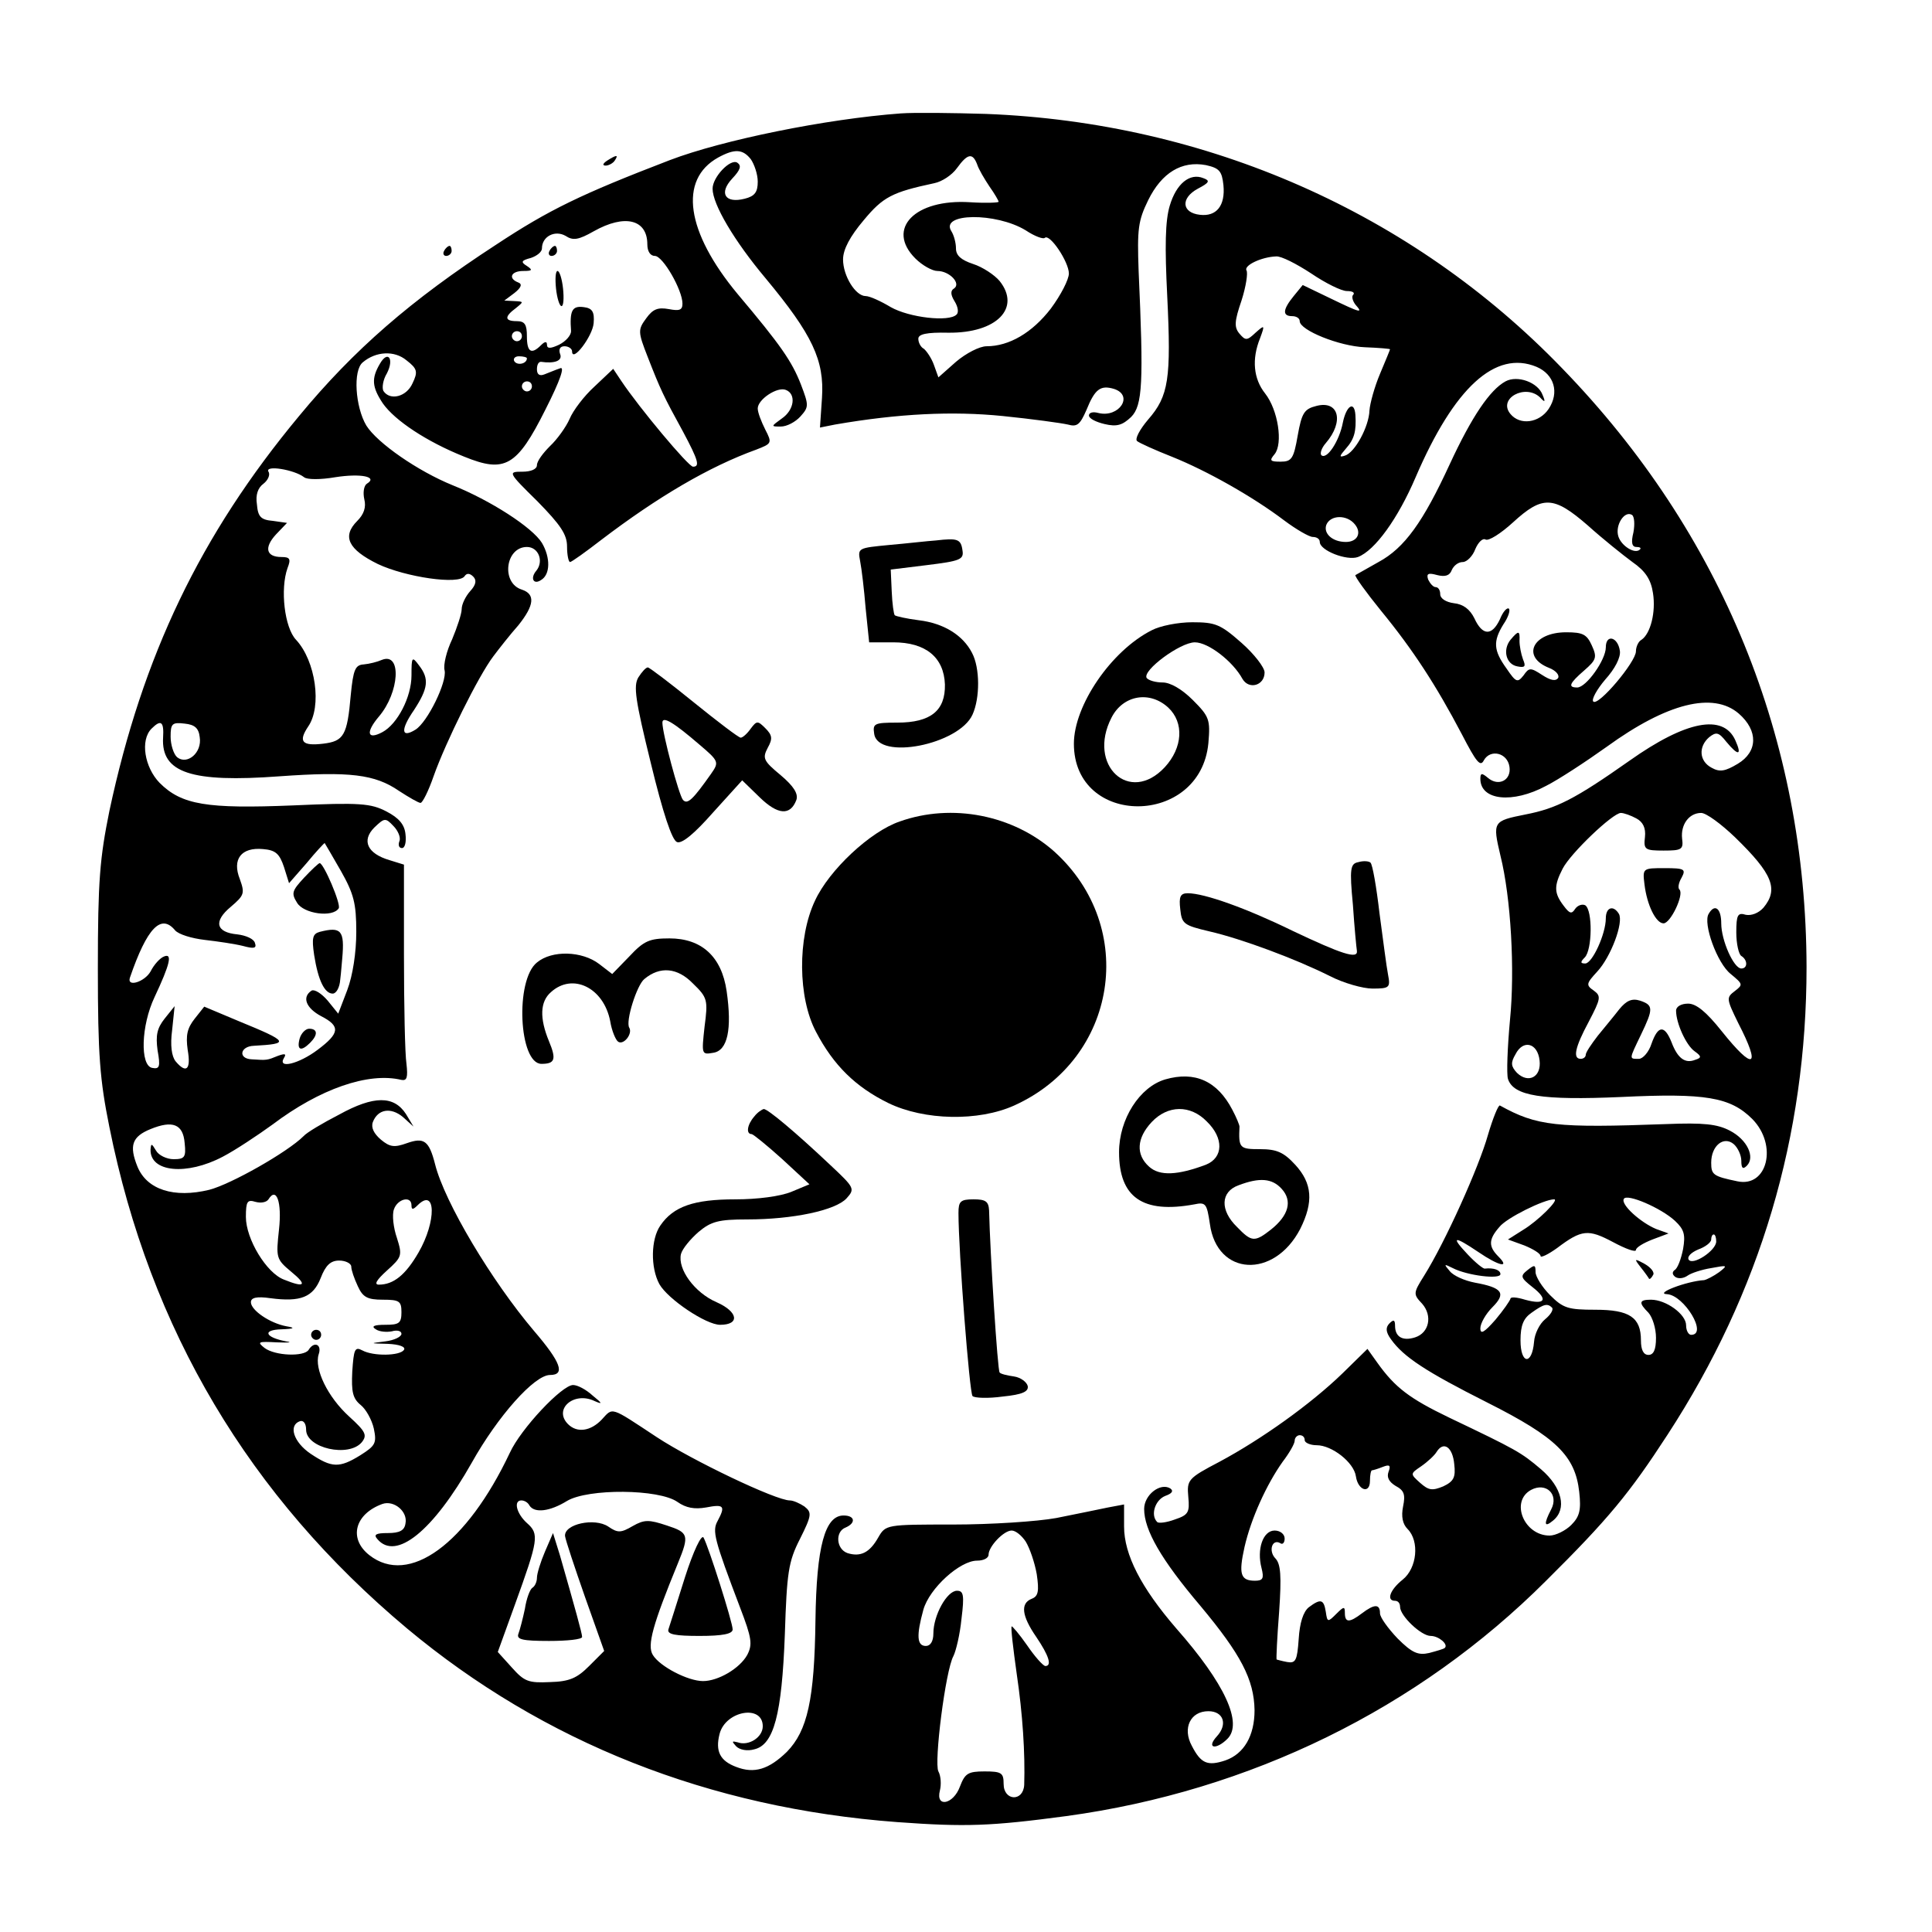 <?xml version="1.0" standalone="no"?>
<!DOCTYPE svg PUBLIC "-//W3C//DTD SVG 20010904//EN"
 "http://www.w3.org/TR/2001/REC-SVG-20010904/DTD/svg10.dtd">
<svg version="1.0" xmlns="http://www.w3.org/2000/svg"
 width="385pt" height="385pt" viewBox="0 0 385 385"
 preserveAspectRatio="xMidYMid meet">
<g transform="translate(0,385) scale(0.1,-0.1)"
fill="#000000" stroke="none">
<path d="M1795 3624 c-149 -11 -355 -53 -460 -93 -177 -68 -241 -99 -347 -169
-169 -110 -283 -209 -392 -341 -197 -237 -312 -478 -378 -787 -19 -94 -23
-138 -23 -314 0 -173 4 -222 23 -316 81 -404 279 -736 593 -999 272 -227 602
-358 977 -386 137 -10 187 -8 337 12 366 50 701 214 956 469 124 123 166 174
242 291 185 284 277 595 277 932 -1 453 -168 864 -487 1193 -299 310 -708 490
-1148 507 -66 2 -142 3 -170 1z m-299 -91 c7 -10 14 -30 14 -45 0 -21 -6 -29
-26 -34 -39 -10 -52 11 -25 40 17 18 19 26 10 32 -14 8 -49 -29 -49 -52 0 -31
43 -104 106 -179 93 -112 117 -163 112 -238 l-4 -59 30 6 c127 22 234 27 334
17 59 -6 117 -14 130 -17 18 -5 24 -1 37 29 17 42 28 50 55 42 40 -13 10 -58
-31 -48 -11 3 -19 1 -19 -5 0 -6 14 -13 31 -17 25 -6 36 -2 53 14 23 23 25 69
15 291 -3 84 -1 100 19 141 27 55 67 79 115 70 27 -6 32 -12 35 -40 4 -41 -14
-63 -47 -59 -36 4 -39 33 -4 52 23 12 25 16 11 21 -27 11 -54 -11 -67 -55 -9
-30 -10 -81 -5 -180 8 -165 3 -199 -38 -246 -17 -20 -27 -39 -22 -43 5 -4 36
-18 69 -31 70 -28 162 -80 224 -127 24 -18 50 -33 57 -33 8 0 14 -4 14 -10 0
-17 54 -38 76 -30 34 13 80 77 115 159 77 179 159 254 241 220 35 -15 46 -51
24 -84 -19 -28 -57 -33 -76 -10 -26 31 30 61 59 33 10 -11 11 -9 5 5 -9 25
-50 40 -74 27 -31 -17 -67 -70 -111 -165 -53 -115 -90 -167 -142 -195 -23 -13
-44 -25 -46 -26 -2 -2 21 -34 51 -71 64 -78 110 -149 161 -246 29 -56 37 -66
44 -52 13 23 47 15 51 -13 4 -27 -22 -40 -43 -22 -12 10 -15 10 -15 -2 0 -43
64 -50 131 -14 24 12 79 48 121 78 120 87 212 110 263 66 39 -34 38 -76 -2
-100 -25 -15 -36 -17 -52 -8 -25 13 -27 42 -5 61 14 11 19 10 34 -9 24 -29 32
-28 18 3 -24 53 -98 39 -211 -41 -108 -76 -145 -95 -207 -107 -65 -13 -66 -14
-50 -82 21 -84 29 -229 19 -328 -5 -54 -7 -107 -4 -117 11 -34 67 -43 226 -36
167 8 217 0 261 -44 51 -52 30 -137 -30 -124 -48 10 -52 13 -52 37 0 34 25 54
45 37 8 -7 15 -22 15 -33 0 -15 3 -18 11 -10 17 17 1 52 -34 70 -25 13 -52 16
-127 13 -219 -8 -257 -4 -331 37 -3 2 -14 -25 -24 -59 -18 -64 -85 -213 -127
-280 -22 -35 -22 -37 -4 -56 21 -24 14 -58 -14 -67 -25 -8 -40 1 -40 23 0 12
-3 13 -11 5 -8 -8 -8 -17 3 -32 25 -35 69 -64 192 -126 137 -69 175 -106 183
-178 4 -36 1 -49 -16 -66 -11 -11 -31 -21 -43 -21 -51 0 -79 68 -37 91 30 16
56 -9 40 -39 -15 -29 -14 -37 4 -22 28 23 18 66 -24 102 -40 34 -49 39 -183
103 -79 38 -108 60 -143 109 l-20 28 -50 -49 c-63 -61 -161 -131 -245 -176
-63 -33 -65 -36 -62 -70 3 -31 0 -36 -27 -45 -16 -6 -32 -8 -35 -5 -14 14 -4
44 16 52 14 5 17 10 10 15 -20 12 -52 -13 -52 -41 0 -42 34 -101 112 -193 81
-97 107 -147 108 -208 0 -51 -21 -87 -58 -100 -36 -12 -49 -6 -67 29 -19 35
-3 69 33 69 30 0 39 -26 17 -50 -22 -24 -2 -28 21 -5 31 31 -5 110 -102 220
-70 81 -104 147 -104 203 l0 44 -32 -6 c-18 -4 -64 -13 -103 -21 -38 -7 -131
-13 -205 -13 -134 0 -135 0 -150 -26 -17 -30 -35 -39 -61 -31 -23 8 -25 43 -4
51 21 9 19 24 -4 24 -37 0 -54 -61 -56 -209 -2 -158 -16 -220 -57 -262 -36
-35 -65 -44 -101 -30 -32 12 -42 31 -33 66 12 46 86 59 86 15 0 -22 -28 -40
-50 -32 -12 3 -12 2 -3 -8 7 -7 22 -10 36 -6 39 9 55 69 61 229 4 123 7 145
30 190 24 48 24 53 9 65 -9 6 -22 12 -29 12 -28 0 -195 80 -265 126 -94 62
-87 60 -110 35 -22 -23 -49 -27 -67 -9 -30 30 12 66 53 46 16 -7 16 -5 -4 11
-13 12 -30 21 -39 21 -22 0 -104 -87 -126 -135 -86 -182 -201 -266 -280 -204
-42 33 -29 82 26 102 23 8 51 -15 46 -39 -2 -14 -12 -19 -35 -19 -24 0 -29 -3
-21 -12 37 -44 111 16 188 152 52 93 125 175 156 175 31 0 22 25 -32 88 -84
99 -178 256 -197 332 -12 47 -22 54 -56 42 -25 -9 -34 -8 -52 7 -14 12 -20 24
-16 35 10 26 36 30 60 10 l21 -19 -15 25 c-24 37 -64 37 -133 -1 -33 -17 -65
-36 -71 -43 -32 -32 -145 -96 -188 -107 -70 -17 -124 0 -143 46 -17 42 -11 60
26 75 44 18 65 10 68 -28 3 -28 0 -32 -22 -32 -14 0 -30 8 -35 17 -9 15 -10
15 -11 2 -1 -45 72 -52 144 -14 25 13 70 43 99 64 94 71 191 105 257 89 11 -2
13 5 10 32 -3 19 -5 117 -5 216 l0 181 -29 9 c-44 13 -56 39 -30 65 20 19 22
20 38 3 9 -9 15 -23 12 -30 -3 -8 -1 -14 5 -14 6 0 9 12 7 28 -2 19 -13 32
-38 45 -31 16 -52 18 -186 12 -172 -7 -222 1 -266 45 -30 31 -39 85 -16 108
19 19 25 14 23 -18 -4 -70 56 -90 232 -77 140 10 190 4 238 -29 20 -13 39 -24
43 -24 4 0 16 24 26 53 24 68 90 201 119 239 12 16 34 44 50 62 32 40 34 62 7
71 -42 13 -33 85 10 85 23 0 34 -28 19 -47 -13 -15 -6 -29 9 -19 19 11 19 45
2 74 -19 31 -103 85 -178 115 -69 28 -150 84 -172 119 -22 37 -27 110 -7 126
26 22 63 24 87 4 22 -17 23 -23 12 -46 -12 -27 -45 -35 -58 -15 -3 6 -1 22 7
35 15 29 2 47 -14 19 -17 -29 -16 -46 6 -79 24 -34 87 -76 162 -106 81 -33
105 -20 162 94 30 59 39 87 29 82 -9 -3 -23 -9 -31 -12 -10 -4 -15 0 -15 10 0
9 3 15 8 15 27 -4 44 2 38 16 -3 9 0 15 9 15 8 0 15 -5 15 -10 0 -24 41 30 43
56 2 23 -3 30 -20 32 -23 3 -28 -7 -25 -48 0 -8 -10 -20 -24 -27 -17 -8 -24
-8 -24 0 0 7 -4 7 -12 -1 -19 -19 -28 -14 -28 18 0 23 -4 30 -20 30 -25 0 -25
9 -2 26 16 13 16 13 -3 14 l-20 1 20 15 c14 11 16 18 8 21 -21 8 -15 23 10 23
18 0 19 2 7 10 -13 8 -11 11 8 16 12 4 22 12 22 19 0 24 26 37 47 25 15 -10
26 -8 56 9 62 35 107 24 107 -26 0 -14 6 -23 15 -23 16 0 55 -68 55 -95 0 -13
-6 -15 -27 -11 -22 4 -32 0 -45 -18 -17 -23 -17 -27 3 -78 25 -64 31 -77 70
-148 31 -58 34 -70 20 -70 -9 0 -107 117 -143 171 l-16 24 -37 -35 c-21 -19
-43 -48 -50 -65 -7 -16 -25 -41 -39 -54 -14 -14 -26 -30 -26 -38 0 -8 -12 -13
-29 -13 -29 0 -29 -1 30 -59 46 -47 59 -66 59 -90 0 -17 3 -31 6 -31 3 0 31
20 62 44 113 86 215 146 309 180 31 12 32 13 18 40 -8 16 -15 34 -15 42 0 18
39 44 56 37 21 -8 17 -40 -8 -57 -22 -16 -22 -16 -2 -16 12 0 29 9 39 20 17
19 17 22 1 64 -18 46 -40 78 -126 180 -103 124 -118 228 -39 272 33 18 49 17
65 -3z m451 -10 c3 -10 15 -30 25 -45 10 -14 18 -28 18 -30 0 -2 -26 -3 -57
-1 -110 7 -168 -53 -109 -112 14 -14 34 -25 44 -25 24 0 48 -25 33 -35 -7 -4
-7 -12 1 -25 7 -11 9 -23 4 -27 -15 -15 -94 -6 -131 15 -20 12 -42 22 -50 22
-20 0 -45 40 -45 73 0 20 14 46 41 78 39 47 57 56 141 74 15 3 35 16 45 30 21
29 31 31 40 8z m97 -132 c18 -12 35 -18 38 -15 10 9 48 -48 48 -71 0 -12 -16
-43 -36 -70 -37 -48 -83 -75 -128 -75 -14 0 -41 -14 -61 -31 l-35 -31 -9 25
c-5 14 -15 28 -20 32 -6 3 -11 12 -11 20 0 9 16 13 60 12 96 -1 145 49 102
103 -10 12 -34 28 -53 34 -24 8 -34 17 -34 31 0 11 -4 26 -9 34 -24 37 89 38
148 2z m569 -86 c28 -19 60 -35 71 -35 11 0 16 -3 13 -7 -4 -3 -2 -12 4 -20
16 -18 11 -17 -51 13 l-54 26 -18 -22 c-22 -27 -23 -40 -3 -40 8 0 15 -4 15
-10 0 -18 79 -50 130 -52 27 -1 50 -3 50 -4 0 -1 -9 -23 -20 -49 -11 -26 -20
-59 -21 -73 -1 -32 -29 -84 -49 -90 -12 -4 -11 -1 2 14 17 19 21 35 19 67 -2
29 -18 19 -25 -15 -7 -37 -32 -75 -43 -65 -3 4 1 15 9 24 37 43 26 86 -19 74
-24 -6 -29 -14 -37 -59 -8 -46 -12 -52 -34 -52 -21 0 -23 2 -12 15 17 21 7 88
-19 121 -23 29 -27 68 -10 110 10 27 9 27 -9 11 -17 -16 -20 -16 -32 -2 -11
13 -10 25 4 66 9 28 13 55 10 60 -6 10 30 27 59 28 10 1 41 -15 70 -34z
m-1573 -125 c0 -5 -4 -10 -10 -10 -5 0 -10 5 -10 10 0 6 5 10 10 10 6 0 10 -4
10 -10z m10 -44 c0 -11 -19 -15 -25 -6 -3 5 1 10 9 10 9 0 16 -2 16 -4z m10
-56 c0 -5 -4 -10 -10 -10 -5 0 -10 5 -10 10 0 6 5 10 10 10 6 0 10 -4 10 -10z
m-454 -181 c6 -5 33 -5 62 0 51 8 86 1 63 -13 -6 -4 -8 -18 -5 -31 4 -16 -1
-30 -14 -43 -31 -31 -18 -57 41 -86 55 -26 162 -42 173 -24 4 6 10 6 17 -1 7
-7 6 -16 -6 -29 -9 -10 -17 -26 -17 -36 0 -9 -9 -36 -19 -60 -11 -23 -18 -51
-15 -62 5 -23 -34 -103 -58 -118 -29 -18 -30 0 -3 39 28 43 31 62 10 89 -14
19 -15 17 -15 -20 0 -43 -28 -97 -58 -113 -30 -16 -34 -1 -7 31 41 48 46 129
6 113 -9 -4 -25 -8 -36 -9 -17 -1 -21 -10 -26 -61 -7 -81 -14 -92 -55 -97 -42
-5 -50 4 -30 34 28 40 15 131 -24 173 -23 24 -32 101 -17 143 7 18 5 22 -12
22 -31 0 -35 19 -11 45 l22 23 -28 4 c-24 2 -30 8 -32 33 -3 19 2 33 13 41 9
7 14 18 10 24 -8 14 52 4 71 -11z m2558 -96 c30 -27 70 -59 89 -73 26 -18 37
-35 41 -62 6 -38 -5 -81 -23 -93 -6 -3 -11 -14 -11 -23 0 -21 -75 -110 -85
-100 -4 4 7 24 24 44 19 21 31 44 29 57 -4 28 -28 34 -28 7 0 -25 -39 -80 -57
-80 -19 0 -16 8 14 34 24 21 26 26 15 50 -10 22 -18 26 -51 26 -67 0 -90 -49
-34 -71 13 -5 21 -14 18 -20 -5 -7 -15 -5 -32 6 -23 15 -26 15 -37 -1 -12 -15
-15 -14 -34 14 -26 36 -27 54 -6 88 9 13 14 27 11 31 -4 3 -12 -6 -18 -21 -16
-34 -35 -33 -51 2 -9 18 -22 28 -41 30 -15 2 -27 9 -27 18 0 8 -4 14 -9 14 -5
0 -11 7 -15 15 -4 12 0 14 18 9 16 -4 25 -1 29 10 4 9 13 16 22 16 8 0 20 12
25 26 6 14 15 22 20 19 6 -4 31 12 55 34 59 54 81 53 149 -6z m91 -14 c-5 -20
-3 -29 6 -29 7 0 10 -2 7 -5 -10 -10 -37 7 -43 26 -7 22 12 52 27 43 5 -3 6
-19 3 -35z m-555 16 c14 -17 5 -35 -18 -35 -27 0 -45 17 -39 34 8 20 41 21 57
1z m-2302 -424 c5 -31 -25 -56 -45 -40 -7 6 -13 25 -13 41 0 26 3 29 28 26 20
-2 28 -9 30 -27z m2863 -162 c13 -7 19 -19 17 -37 -3 -25 0 -27 37 -27 36 0
40 2 37 24 -3 28 14 51 38 51 10 0 40 -22 68 -49 74 -72 87 -103 56 -140 -10
-11 -24 -16 -35 -14 -16 5 -19 0 -19 -35 0 -23 5 -44 10 -47 13 -8 13 -25 0
-25 -15 0 -40 56 -40 90 0 30 -13 40 -25 19 -12 -19 17 -99 44 -120 24 -20 25
-21 8 -34 -17 -13 -17 -15 7 -64 46 -89 31 -96 -33 -16 -31 39 -51 55 -67 55
-14 0 -24 -6 -24 -14 0 -25 20 -69 37 -81 14 -10 14 -13 1 -17 -20 -8 -35 3
-47 35 -14 35 -27 34 -40 -3 -5 -16 -17 -30 -25 -30 -20 0 -20 -2 4 48 25 52
25 59 -2 68 -16 5 -27 0 -41 -17 -10 -13 -30 -37 -43 -53 -13 -17 -24 -33 -24
-38 0 -4 -4 -8 -10 -8 -16 0 -12 22 16 74 24 46 25 51 10 62 -16 11 -15 14 7
38 27 29 53 98 43 115 -11 18 -26 13 -26 -9 0 -31 -27 -90 -41 -90 -10 0 -10
3 -1 12 15 15 16 94 1 104 -6 3 -15 0 -20 -7 -7 -11 -11 -10 -23 6 -19 25 -20
39 -2 74 16 31 100 111 116 111 6 0 20 -5 31 -11z m-2582 -104 c26 -46 31 -65
31 -122 0 -41 -7 -87 -18 -116 l-18 -47 -21 26 c-12 14 -26 23 -32 20 -20 -13
-11 -35 19 -51 39 -20 37 -34 -7 -67 -37 -28 -81 -39 -67 -16 5 8 2 9 -12 4
-22 -9 -22 -9 -52 -7 -28 1 -24 26 4 27 72 4 70 8 -30 49 l-69 29 -19 -24
c-15 -19 -18 -33 -14 -62 7 -40 -3 -48 -24 -23 -8 10 -11 32 -7 62 l5 48 -20
-25 c-15 -19 -18 -33 -14 -63 6 -33 4 -38 -11 -35 -24 5 -22 84 5 141 31 66
36 88 19 81 -8 -3 -20 -16 -27 -30 -12 -21 -48 -32 -41 -12 34 99 62 128 90
94 7 -8 33 -16 59 -19 26 -3 60 -8 76 -12 22 -6 28 -5 24 6 -2 8 -18 15 -35
17 -43 4 -48 26 -13 55 27 23 28 27 18 55 -16 40 3 64 46 60 25 -2 33 -9 42
-36 l10 -32 35 40 c18 22 35 40 36 40 0 0 15 -25 32 -55z m2389 -378 c4 -33
-22 -47 -45 -25 -12 13 -13 20 -3 37 15 30 44 23 48 -12z m-2512 -337 c-6 -56
-6 -59 24 -84 33 -27 28 -33 -14 -16 -35 13 -76 81 -76 125 0 31 3 35 19 30
11 -3 22 -1 26 5 16 26 27 -6 21 -60z m2782 17 c18 -17 21 -27 16 -56 -4 -20
-11 -39 -17 -42 -5 -4 -5 -9 2 -14 7 -4 17 -2 24 3 7 5 28 12 47 15 32 6 34 6
16 -8 -11 -8 -25 -15 -30 -16 -35 -2 -100 -27 -74 -28 34 -2 82 -81 48 -81 -5
0 -10 8 -10 19 0 22 -40 51 -70 51 -24 0 -25 -6 -5 -26 8 -9 15 -31 15 -50 0
-24 -5 -34 -15 -34 -10 0 -15 10 -15 29 0 46 -23 61 -91 61 -54 0 -64 3 -90
29 -16 16 -29 37 -29 46 0 15 -2 15 -16 4 -15 -12 -14 -15 10 -34 32 -25 25
-36 -15 -25 -16 5 -29 6 -29 2 -1 -4 -14 -23 -30 -42 -22 -25 -30 -30 -30 -17
0 10 11 29 24 42 28 28 20 39 -35 49 -21 4 -43 14 -50 23 -12 14 -12 15 6 6
29 -15 95 -23 95 -12 0 8 -13 13 -31 11 -3 -1 -19 12 -34 28 -35 37 -28 38 21
5 41 -28 64 -33 40 -9 -20 20 -20 34 2 59 14 18 89 55 109 55 11 0 -32 -43
-62 -61 l-30 -19 33 -12 c17 -7 32 -16 32 -21 0 -4 15 3 33 16 49 37 62 38
111 12 26 -14 46 -21 46 -16 0 5 15 14 33 21 l32 12 -25 9 c-31 13 -71 49 -64
60 6 11 74 -18 102 -44z m-2518 31 c0 -9 3 -9 12 0 37 37 38 -32 2 -94 -26
-45 -50 -64 -79 -64 -10 0 -5 9 16 28 30 27 31 30 20 65 -7 20 -10 46 -6 57 7
21 35 28 35 8z m2600 -72 c0 -18 -47 -49 -55 -36 -3 6 5 14 19 20 14 5 26 14
26 20 0 5 2 10 5 10 3 0 5 -6 5 -14z m-2720 -50 c0 -7 6 -24 13 -39 10 -22 19
-27 50 -27 33 0 37 -3 37 -25 0 -22 -5 -25 -32 -25 -23 0 -29 -3 -19 -9 7 -5
22 -6 32 -4 10 3 19 1 19 -5 0 -6 -15 -13 -32 -15 -32 -4 -32 -4 5 -5 23 -1
36 -6 32 -12 -8 -12 -61 -13 -83 -1 -15 8 -17 2 -20 -42 -2 -41 1 -54 17 -67
10 -8 22 -29 26 -47 6 -29 3 -34 -27 -53 -42 -26 -57 -25 -99 3 -34 23 -45 57
-21 65 7 2 12 -5 12 -17 0 -37 85 -56 111 -25 11 14 8 21 -25 51 -43 39 -70
95 -61 124 7 20 -9 27 -20 9 -9 -14 -67 -12 -88 4 -15 12 -13 13 25 11 24 -1
32 0 18 2 -42 8 -48 23 -9 24 26 1 28 3 10 6 -33 6 -71 32 -71 48 0 9 11 12
39 8 60 -8 85 2 100 40 10 26 20 35 37 35 13 0 24 -6 24 -12z m2393 -82 c3 -4
-3 -14 -14 -23 -11 -9 -21 -29 -22 -45 -4 -47 -27 -45 -27 3 0 30 6 44 22 55
25 18 32 19 41 10z m-493 -264 c0 -5 11 -10 24 -10 30 0 74 -34 78 -62 4 -28
28 -36 28 -9 0 12 2 21 4 21 2 0 12 3 22 7 13 5 16 3 11 -10 -4 -11 1 -20 14
-28 17 -9 20 -17 15 -41 -4 -20 -1 -35 9 -45 24 -24 19 -78 -10 -101 -25 -20
-33 -42 -15 -42 6 0 10 -5 10 -12 0 -18 42 -58 61 -58 16 0 36 -17 28 -24 -2
-2 -16 -6 -31 -10 -22 -5 -34 0 -63 29 -19 20 -35 42 -35 50 0 19 -11 19 -36
0 -25 -19 -34 -19 -34 1 0 13 -2 13 -17 -2 -17 -17 -18 -17 -21 4 -4 25 -10
27 -34 9 -11 -9 -18 -31 -20 -63 -3 -43 -6 -49 -23 -46 -11 2 -21 5 -21 5 -1
1 1 44 5 95 5 72 3 95 -7 106 -15 15 -7 40 9 31 5 -4 9 1 9 9 0 9 -9 16 -20
16 -23 0 -36 -37 -26 -75 5 -20 3 -25 -13 -25 -29 0 -33 13 -21 67 13 57 44
125 76 170 13 17 24 36 24 42 0 6 5 11 10 11 6 0 10 -4 10 -10z m298 -48 c3
-26 -1 -34 -22 -44 -22 -9 -29 -8 -46 7 -20 18 -20 18 2 33 13 9 27 22 31 29
14 22 32 9 35 -25z m-1548 -75 c17 -12 34 -15 57 -11 36 7 39 3 23 -27 -11
-20 -7 -36 45 -173 23 -60 25 -73 14 -94 -15 -27 -58 -52 -88 -52 -30 0 -86
29 -100 52 -12 19 0 61 50 183 23 56 21 61 -22 75 -36 12 -45 12 -68 -1 -24
-14 -30 -14 -49 -1 -27 18 -88 5 -86 -19 1 -8 19 -62 40 -122 l38 -107 -30
-30 c-24 -24 -39 -31 -78 -32 -43 -2 -51 1 -76 29 l-28 31 34 94 c47 130 49
141 24 163 -21 19 -27 45 -11 45 6 0 13 -4 16 -10 10 -16 41 -12 75 9 42 25
183 24 220 -2z m694 -79 c8 -13 18 -42 22 -65 5 -34 3 -44 -10 -49 -23 -9 -20
-34 9 -76 25 -37 32 -58 18 -58 -5 1 -21 19 -36 41 -16 23 -30 39 -31 38 -2
-2 3 -44 10 -94 12 -81 17 -159 15 -222 -2 -34 -41 -32 -41 2 0 22 -4 25 -38
25 -33 0 -39 -4 -49 -30 -13 -36 -49 -43 -40 -8 3 12 2 29 -3 38 -9 17 14 201
30 230 5 10 13 43 16 74 6 48 4 56 -9 56 -20 0 -47 -49 -47 -85 0 -16 -6 -25
-15 -25 -18 0 -19 21 -5 72 12 43 73 98 107 98 13 0 23 5 23 12 0 16 30 48 46
48 8 0 20 -10 28 -22z"/>
<path d="M1095 3350 c-3 -5 -1 -10 4 -10 6 0 11 5 11 10 0 6 -2 10 -4 10 -3 0
-8 -4 -11 -10z"/>
<path d="M1108 3275 c2 -19 7 -35 11 -35 4 0 5 16 3 35 -2 19 -7 35 -11 35 -4
0 -5 -16 -3 -35z"/>
<path d="M1865 2773 c-16 -1 -58 -6 -93 -9 -62 -6 -63 -6 -58 -32 3 -15 8 -57
11 -94 l7 -68 48 0 c65 0 101 -30 103 -84 1 -52 -28 -76 -95 -76 -46 0 -49 -2
-46 -22 7 -54 169 -22 196 38 15 33 15 93 -1 123 -18 35 -56 59 -106 65 -24 3
-46 8 -48 10 -2 2 -5 23 -6 47 l-2 44 73 9 c65 8 73 11 70 29 -3 23 -10 25
-53 20z"/>
<path d="M2295 2594 c-81 -41 -155 -150 -155 -226 0 -167 252 -166 268 1 4 47
2 53 -31 86 -22 22 -45 35 -60 35 -14 0 -28 4 -32 9 -9 15 67 71 96 71 27 0
76 -38 95 -73 13 -22 44 -13 44 13 0 10 -21 37 -46 59 -42 37 -52 41 -98 41
-28 0 -64 -7 -81 -16z m33 -154 c32 -30 29 -80 -7 -119 -70 -75 -155 4 -106
99 23 45 76 54 113 20z"/>
<path d="M1272 2500 c-10 -17 -6 -45 25 -171 24 -99 42 -153 52 -157 10 -4 35
17 72 59 l58 64 35 -34 c36 -35 61 -37 73 -5 4 12 -5 27 -31 49 -35 29 -37 34
-26 55 10 18 9 25 -5 39 -15 15 -17 15 -29 -1 -7 -10 -16 -18 -20 -18 -4 0
-46 32 -93 70 -48 39 -89 70 -92 70 -4 0 -12 -9 -19 -20z m122 -134 c39 -33
39 -35 23 -58 -36 -51 -47 -62 -56 -52 -8 9 -41 132 -41 154 0 14 23 0 74 -44z"/>
<path d="M1793 2213 c-59 -20 -141 -97 -169 -158 -35 -74 -34 -193 2 -261 35
-67 79 -110 144 -142 72 -35 180 -37 251 -5 206 93 247 355 80 506 -82 73
-204 97 -308 60z"/>
<path d="M2707 2132 c-16 -3 -18 -12 -11 -85 3 -45 7 -86 8 -92 2 -17 -31 -6
-128 40 -92 45 -176 75 -209 75 -15 0 -18 -7 -15 -32 3 -29 7 -32 58 -44 65
-15 172 -55 240 -89 27 -14 66 -25 85 -25 34 0 36 2 31 28 -3 15 -10 70 -17
122 -6 52 -14 98 -18 101 -3 3 -14 4 -24 1z"/>
<path d="M1254 1944 l-34 -35 -26 20 c-34 26 -94 28 -124 3 -44 -35 -36 -202
9 -202 27 0 30 9 15 45 -19 46 -18 79 4 98 43 39 105 9 118 -58 3 -19 11 -38
16 -41 11 -7 29 16 22 28 -8 12 15 85 30 97 31 26 66 23 97 -9 29 -28 30 -33
23 -86 -6 -55 -6 -56 17 -52 29 4 38 47 27 123 -10 69 -50 105 -114 105 -40 0
-51 -5 -80 -36z"/>
<path d="M2322 1699 c-51 -15 -92 -79 -92 -145 0 -90 47 -123 150 -104 23 5
25 1 31 -39 14 -104 128 -110 180 -10 27 54 24 91 -10 128 -23 25 -37 31 -70
31 -41 0 -43 2 -41 45 0 3 -6 18 -14 33 -30 58 -75 78 -134 61z m83 -84 c34
-33 33 -72 -2 -86 -56 -21 -92 -23 -113 -4 -27 24 -25 57 5 89 32 34 77 35
110 1z m149 -134 c22 -24 14 -53 -21 -81 -33 -26 -39 -25 -68 5 -34 33 -33 70
3 83 42 16 67 14 86 -7z"/>
<path d="M1503 1625 c-14 -16 -17 -35 -5 -35 4 -1 31 -23 61 -50 l54 -50 -36
-15 c-22 -9 -67 -15 -112 -15 -82 0 -123 -14 -149 -52 -19 -27 -20 -84 -2
-117 17 -30 93 -81 121 -81 40 0 36 26 -7 45 -44 19 -78 66 -71 96 3 11 19 30
35 44 25 21 40 25 97 25 91 0 176 18 198 42 17 19 16 21 -32 66 -71 67 -125
112 -133 112 -4 -1 -13 -7 -19 -15z"/>
<path d="M1910 1433 c0 -77 22 -359 28 -365 4 -4 31 -5 60 -1 40 4 52 10 50
21 -2 8 -14 17 -27 19 -14 2 -27 5 -29 8 -4 3 -19 237 -21 323 -1 18 -7 22
-31 22 -26 0 -30 -4 -30 -27z"/>
<path d="M3010 2575 c-16 -20 -9 -49 14 -53 15 -3 17 0 11 14 -4 11 -7 27 -7
37 1 21 -2 21 -18 2z"/>
<path d="M3277 2088 c5 -42 23 -78 38 -78 14 0 41 57 32 67 -4 3 -2 14 4 24 9
17 6 19 -34 19 -43 0 -44 0 -40 -32z"/>
<path d="M606 2101 c-24 -26 -26 -31 -14 -50 13 -22 71 -30 83 -11 5 8 -30 90
-38 90 -2 0 -16 -13 -31 -29z"/>
<path d="M637 1993 c-14 -4 -16 -12 -11 -46 8 -51 21 -77 37 -77 7 0 14 12 15
28 2 15 3 34 4 42 5 56 -2 64 -45 53z"/>
<path d="M597 1780 c-6 -23 3 -26 21 -8 16 16 15 28 -2 28 -7 0 -16 -9 -19
-20z"/>
<path d="M3270 1324 c8 -10 15 -20 16 -22 1 -2 5 1 8 7 4 5 -4 15 -16 22 -22
12 -22 11 -8 -7z"/>
<path d="M620 1190 c0 -5 5 -10 10 -10 6 0 10 5 10 10 0 6 -4 10 -10 10 -5 0
-10 -4 -10 -10z"/>
<path d="M1365 707 c-16 -51 -31 -98 -33 -104 -3 -10 14 -13 62 -13 46 0 66 4
66 13 0 14 -48 165 -58 183 -4 7 -20 -26 -37 -79z"/>
<path d="M1086 758 c-9 -21 -16 -44 -16 -52 0 -8 -4 -17 -9 -20 -5 -3 -12 -22
-15 -42 -4 -19 -10 -42 -13 -50 -4 -11 8 -14 61 -14 36 0 66 3 66 8 0 7 -14
57 -44 162 l-14 45 -16 -37z"/>
<path d="M1210 3530 c-9 -6 -10 -10 -3 -10 6 0 15 5 18 10 8 12 4 12 -15 0z"/>
<path d="M885 3350 c-3 -5 -1 -10 4 -10 6 0 11 5 11 10 0 6 -2 10 -4 10 -3 0
-8 -4 -11 -10z"/>
</g>
</svg>
